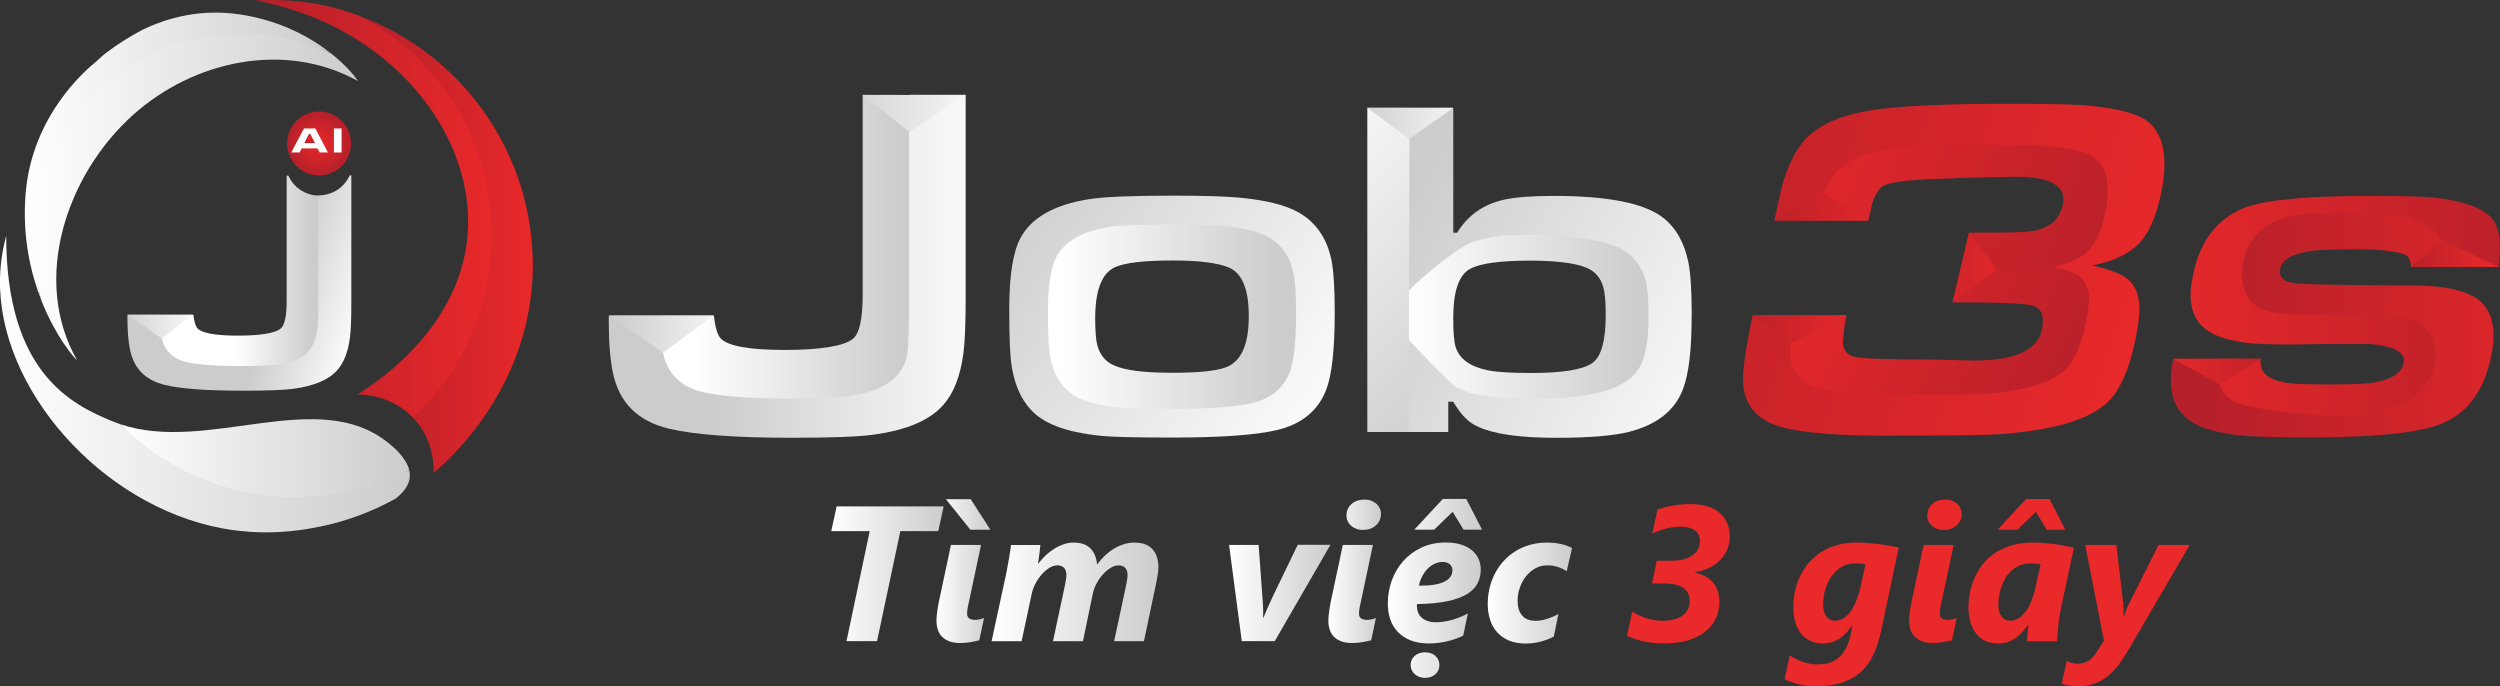 <?xml version="1.0" encoding="UTF-8"?>
<svg id="Layer_2" data-name="Layer 2" xmlns="http://www.w3.org/2000/svg" xmlns:xlink="http://www.w3.org/1999/xlink" viewBox="0 0 592.38 162.63">
  <rect x="0" y="0" width="592.38" height="162.63" fill="#333333" stroke="none"/>
  <defs>
    <style>
      .cls-1 {
        fill: url(#linear-gradient-2);
      }

      .cls-2 {
        fill: url(#linear-gradient-51);
      }

      .cls-3 {
        fill: #fff;
      }

      .cls-4 {
        fill: url(#linear-gradient-17);
      }

      .cls-5 {
        fill: url(#linear-gradient-43);
      }

      .cls-6 {
        fill: url(#linear-gradient-15);
      }

      .cls-7 {
        fill: url(#linear-gradient-18);
      }

      .cls-8 {
        fill: url(#linear-gradient-40);
      }

      .cls-9 {
        fill: url(#linear-gradient-52);
      }

      .cls-10 {
        fill: url(#linear-gradient-28);
      }

      .cls-11 {
        fill: url(#linear-gradient-14);
      }

      .cls-12 {
        fill: url(#linear-gradient-36);
      }

      .cls-13 {
        fill: url(#linear-gradient-20);
      }

      .cls-14 {
        fill: url(#linear-gradient-6);
      }

      .cls-15 {
        fill: url(#linear-gradient-53);
      }

      .cls-16 {
        fill: url(#linear-gradient-35);
      }

      .cls-17 {
        fill: url(#linear-gradient-48);
      }

      .cls-18 {
        fill: url(#linear-gradient-32);
      }

      .cls-19 {
        fill: url(#linear-gradient-11);
      }

      .cls-20 {
        fill: url(#linear-gradient-50);
      }

      .cls-21 {
        fill: url(#linear-gradient-39);
      }

      .cls-22 {
        fill: url(#linear-gradient-10);
      }

      .cls-23 {
        fill: url(#radial-gradient);
      }

      .cls-24 {
        fill: url(#linear-gradient-49);
      }

      .cls-25 {
        fill: url(#linear-gradient-37);
      }

      .cls-26 {
        fill: url(#linear-gradient-16);
      }

      .cls-27 {
        fill: url(#linear-gradient-31);
      }

      .cls-28 {
        fill: url(#linear-gradient-41);
      }

      .cls-29 {
        fill: url(#linear-gradient-21);
      }

      .cls-30 {
        fill: url(#linear-gradient-25);
      }

      .cls-31 {
        fill: url(#linear-gradient-5);
      }

      .cls-32 {
        fill: url(#linear-gradient-45);
      }

      .cls-33 {
        fill: url(#radial-gradient-2);
      }

      .cls-34 {
        fill: url(#linear-gradient-34);
      }

      .cls-35 {
        fill: url(#linear-gradient-7);
      }

      .cls-36 {
        fill: url(#linear-gradient-24);
      }

      .cls-37 {
        fill: url(#linear-gradient-9);
      }

      .cls-38 {
        fill: url(#linear-gradient-22);
      }

      .cls-39 {
        fill: url(#linear-gradient-42);
      }

      .cls-40 {
        fill: url(#linear-gradient-3);
      }

      .cls-41 {
        fill: url(#linear-gradient);
      }

      .cls-42 {
        fill: url(#linear-gradient-27);
      }

      .cls-43 {
        fill: #e9292a;
      }

      .cls-44 {
        fill: url(#linear-gradient-33);
      }

      .cls-45 {
        fill: url(#linear-gradient-38);
      }

      .cls-46 {
        fill: url(#linear-gradient-29);
      }

      .cls-47 {
        fill: url(#linear-gradient-30);
      }

      .cls-48 {
        fill: url(#linear-gradient-23);
      }

      .cls-49 {
        fill: url(#linear-gradient-19);
      }

      .cls-50 {
        fill: url(#linear-gradient-4);
      }

      .cls-51 {
        fill: url(#linear-gradient-8);
      }

      .cls-52 {
        fill: url(#linear-gradient-44);
      }

      .cls-53 {
        fill: url(#linear-gradient-47);
      }

      .cls-54 {
        fill: url(#linear-gradient-46);
      }

      .cls-55 {
        fill: url(#linear-gradient-12);
      }

      .cls-56 {
        fill: url(#linear-gradient-13);
      }

      .cls-57 {
        fill: url(#linear-gradient-26);
      }
    </style>
    <linearGradient id="linear-gradient" x1="327.19" y1="63.37" x2="391.11" y2="63.37" gradientUnits="userSpaceOnUse">
      <stop offset="0" stop-color="#fff"/>
      <stop offset="1" stop-color="#ccc"/>
    </linearGradient>
    <linearGradient id="linear-gradient-2" x1="247.24" y1="74.81" x2="306.96" y2="74.81" xlink:href="#linear-gradient"/>
    <linearGradient id="linear-gradient-3" x1="147.63" y1="62.74" x2="216.52" y2="62.74" xlink:href="#linear-gradient"/>
    <linearGradient id="linear-gradient-4" x1="251.15" y1="74.77" x2="302.73" y2="74.77" xlink:href="#linear-gradient"/>
    <linearGradient id="linear-gradient-5" x1="318" y1="103.33" x2="235.73" y2="45.61" xlink:href="#linear-gradient"/>
    <linearGradient id="linear-gradient-6" x1="164.2" y1="58.86" x2="213.68" y2="58.86" xlink:href="#linear-gradient"/>
    <linearGradient id="linear-gradient-7" x1="236" y1="63.1" x2="168.94" y2="63.1" xlink:href="#linear-gradient"/>
    <linearGradient id="linear-gradient-8" x1="176.21" y1="79.18" x2="145.02" y2="79.18" xlink:href="#linear-gradient"/>
    <linearGradient id="linear-gradient-9" x1="236.65" y1="26.92" x2="196.05" y2="26.92" xlink:href="#linear-gradient"/>
    <linearGradient id="linear-gradient-10" x1="346.53" y1="98.75" x2="319.16" y2="98.75" xlink:href="#linear-gradient"/>
    <linearGradient id="linear-gradient-11" x1="333.64" y1="74.92" x2="388.37" y2="74.92" xlink:href="#linear-gradient"/>
    <linearGradient id="linear-gradient-12" x1="413.28" y1="103.33" x2="327.36" y2="57.23" xlink:href="#linear-gradient"/>
    <linearGradient id="linear-gradient-13" x1="295.56" y1="31.31" x2="357.51" y2="91.77" xlink:href="#linear-gradient"/>
    <linearGradient id="linear-gradient-14" x1="351.76" y1="29.25" x2="320.4" y2="29.25" xlink:href="#linear-gradient"/>
    <linearGradient id="linear-gradient-15" x1="196.97" y1="135.96" x2="223.6" y2="135.96" xlink:href="#linear-gradient"/>
    <linearGradient id="linear-gradient-16" x1="221.88" y1="135.32" x2="234.66" y2="135.32" xlink:href="#linear-gradient"/>
    <linearGradient id="linear-gradient-17" x1="234.95" y1="140.24" x2="274.49" y2="140.24" xlink:href="#linear-gradient"/>
    <linearGradient id="linear-gradient-18" x1="291.24" y1="140.52" x2="315.26" y2="140.52" xlink:href="#linear-gradient"/>
    <linearGradient id="linear-gradient-19" x1="314.75" y1="135.37" x2="327.21" y2="135.37" xlink:href="#linear-gradient"/>
    <linearGradient id="linear-gradient-20" x1="328.82" y1="139.43" x2="351.17" y2="139.43" xlink:href="#linear-gradient"/>
    <linearGradient id="linear-gradient-21" x1="352.53" y1="140.52" x2="372.5" y2="140.52" xlink:href="#linear-gradient"/>
    <linearGradient id="linear-gradient-22" x1="518.42" y1="74.43" x2="591.36" y2="74.43" gradientUnits="userSpaceOnUse">
      <stop offset="0" stop-color="#b52028"/>
      <stop offset=".32" stop-color="#c72228"/>
      <stop offset="1" stop-color="#eb2628"/>
    </linearGradient>
    <linearGradient id="linear-gradient-23" x1="430.83" y1="64.04" x2="486.09" y2="64.04" xlink:href="#linear-gradient-22"/>
    <linearGradient id="linear-gradient-24" x1="510.08" y1="60.16" x2="416.63" y2="24.78" gradientUnits="userSpaceOnUse">
      <stop offset="0" stop-color="#b5202a"/>
      <stop offset=".3" stop-color="#c5222a"/>
      <stop offset="1" stop-color="#e9292a"/>
    </linearGradient>
    <linearGradient id="linear-gradient-25" x1="494.57" y1="95.34" x2="422" y2="58.56" xlink:href="#linear-gradient-24"/>
    <linearGradient id="linear-gradient-26" x1="481.8" y1="88.52" x2="419.4" y2="53.71" xlink:href="#linear-gradient-24"/>
    <linearGradient id="linear-gradient-27" x1="370.16" y1="32.7" x2="509.49" y2="79.47" xlink:href="#linear-gradient-24"/>
    <linearGradient id="linear-gradient-28" x1="415.79" y1="49.46" x2="448.63" y2="48.79" xlink:href="#linear-gradient-24"/>
    <linearGradient id="linear-gradient-29" x1="409.56" y1="77.8" x2="440.08" y2="78.13" xlink:href="#linear-gradient-24"/>
    <linearGradient id="linear-gradient-30" x1="444.45" y1="63.4" x2="479.61" y2="63.4" xlink:href="#linear-gradient-24"/>
    <linearGradient id="linear-gradient-31" x1="525.8" y1="85" x2="525.81" y2="85" xlink:href="#linear-gradient-24"/>
    <linearGradient id="linear-gradient-32" x1="515.56" y1="74.33" x2="591.21" y2="74.33" xlink:href="#linear-gradient-24"/>
    <linearGradient id="linear-gradient-33" x1="521.16" y1="76.98" x2="620.04" y2="76.98" xlink:href="#linear-gradient-24"/>
    <linearGradient id="linear-gradient-34" x1="606.27" y1="72.42" x2="505.58" y2="72.42" xlink:href="#linear-gradient-24"/>
    <linearGradient id="linear-gradient-35" x1="569.32" y1="60.13" x2="591.01" y2="60.13" xlink:href="#linear-gradient-24"/>
    <linearGradient id="linear-gradient-36" x1="543.94" y1="88.06" x2="511.6" y2="88.06" xlink:href="#linear-gradient-24"/>
    <linearGradient id="linear-gradient-37" x1="98.66" y1="57.04" x2="117.28" y2="57.04" xlink:href="#linear-gradient-24"/>
    <linearGradient id="linear-gradient-38" x1="126.01" y1="57.65" x2="126.07" y2="57.65" xlink:href="#linear-gradient-24"/>
    <linearGradient id="linear-gradient-39" x1="126.07" y1="58.44" x2="126.13" y2="58.44" xlink:href="#linear-gradient-24"/>
    <linearGradient id="linear-gradient-40" x1="126.13" y1="59.67" x2="126.22" y2="59.67" xlink:href="#linear-gradient-24"/>
    <linearGradient id="linear-gradient-41" x1="60.46" y1="49.49" x2="117.25" y2="49.49" xlink:href="#linear-gradient-24"/>
    <linearGradient id="linear-gradient-42" x1="85.31" y1="57.93" x2="126.26" y2="57.93" xlink:href="#linear-gradient-24"/>
    <linearGradient id="linear-gradient-43" x1="28.48" y1="109.11" x2="96.96" y2="109.11" xlink:href="#linear-gradient"/>
    <linearGradient id="linear-gradient-44" x1="0" y1="91" x2="97.12" y2="91" xlink:href="#linear-gradient"/>
    <linearGradient id="linear-gradient-45" x1="7.42" y1="46.43" x2="84.81" y2="46.43" xlink:href="#linear-gradient"/>
    <linearGradient id="linear-gradient-46" x1="5.87" y1="37.2" x2="78.49" y2="37.2" xlink:href="#linear-gradient"/>
    <linearGradient id="linear-gradient-47" x1="77.75" y1="44.43" x2="77.72" y2="44.41" gradientUnits="userSpaceOnUse">
      <stop offset="0" stop-color="#218180"/>
      <stop offset=".09" stop-color="#1d7b7a"/>
      <stop offset=".67" stop-color="#085d5b"/>
      <stop offset="1" stop-color="#015250"/>
    </linearGradient>
    <linearGradient id="linear-gradient-48" x1="77.76" y1="44.42" x2="77.71" y2="44.42" xlink:href="#linear-gradient-47"/>
    <radialGradient id="radial-gradient" cx="73.38" cy="32.83" fx="73.38" fy="32.83" r="1.17" gradientUnits="userSpaceOnUse">
      <stop offset="0" stop-color="#e9292a"/>
      <stop offset=".7" stop-color="#c5222a"/>
      <stop offset="1" stop-color="#b5202a"/>
    </radialGradient>
    <radialGradient id="radial-gradient-2" cx="75.6" cy="34" fx="75.6" fy="34" r="7.58" xlink:href="#radial-gradient"/>
    <linearGradient id="linear-gradient-49" x1="77.71" y1="44.42" x2="77.76" y2="44.42" xlink:href="#linear-gradient-47"/>
    <linearGradient id="linear-gradient-50" x1="81.52" y1="72.94" x2="72.46" y2="63.64" xlink:href="#linear-gradient"/>
    <linearGradient id="linear-gradient-51" x1="55.78" y1="64.33" x2="74.11" y2="64.33" xlink:href="#linear-gradient"/>
    <linearGradient id="linear-gradient-52" x1="87.31" y1="74.66" x2="65.58" y2="67.82" xlink:href="#linear-gradient"/>
    <linearGradient id="linear-gradient-53" x1="48.72" y1="77.46" x2="27.16" y2="77.22" xlink:href="#linear-gradient"/>
  </defs>
  <g id="Layer_1-2" data-name="Layer 1">
    <g>
      <path class="cls-41" d="m391.73,68.75c-.8-5.21-2.02-10.04-7.41-12.16-2.55-1-5.39-1.38-8.06-1.95-3.04-.66-6.09-1.4-9.18-1.77-6.74-.8-13.34.99-19.63,3.25-2.85,1.02-5.72,2.09-8.18,3.89-1.67,1.22-3.11,2.67-4.48,4.2.3-9.66.77-19.32,1.4-28.96,1.95-1.35,3.81-2.85,5.53-4.49.45-.43.73-1.13.73-1.75s-.27-1.34-.73-1.75c-.47-.43-1.09-.76-1.75-.73-.67.03-1.27.26-1.75.73-.99.95-2.03,1.84-3.11,2.68-.27.21-.55.41-.83.61-.19-.13-.39-.24-.62-.32-.35-.16-.67-.36-.98-.58-.3-.26-.59-.54-.84-.85-.32-.44-.65-.89-1.04-1.28-.3-.3-.65-.59-1.03-.79-.65-.35-1.16-.45-1.88-.53-.59-.06-1.35.32-1.75.73-.43.43-.75,1.14-.73,1.75.03.64.24,1.31.73,1.75.17.13.33.26.5.39.21.12.43.2.66.26.16.16.33.32.47.5.45.6.89,1.19,1.47,1.67.65.54,1.33.93,2.05,1.28-.7,10.51-1.21,21.02-1.51,31.55-.15,5.22-.23,10.35.5,15.53.78,5.51,1.64,10.95,1.65,16.54,0,3.19,4.97,3.2,4.96,0-.01-4.23-.46-8.41-1.05-12.58,2.93,3.73,6.93,6.35,11.35,8,5.43,2.03,11.37,2.44,17.11,2.48,5.62.04,11.86.22,17.3-1.45,4.88-1.5,8.52-4.95,10.27-9.75,1.92-5.27.7-10.74-.12-16.09Zm-3.8,10.83c-.26,4.14-2.47,8.09-6.37,9.77-4.17,1.8-9.25,1.62-13.7,1.71-4.79.1-9.68.08-14.4-.88-4.74-.96-9.27-2.87-12.67-6.41-3.65-3.8-4.3-8.21-4.15-13.31,0-.27-.03-.51-.09-.74,2.82-3.36,5.65-6.27,9.83-7.94,4.61-1.84,9.54-3.55,14.5-4.04,5.07-.51,9.92.78,14.83,1.84,4.15.9,9.17,1.1,10.44,5.94.58,2.23.79,4.59,1.14,6.86.37,2.38.78,4.77.63,7.19Z"/>
      <path class="cls-1" d="m308.09,77.52c-.36-6.07,1.04-12.85-1.64-18.53-1.13-2.38-3.02-4.42-5.47-5.44-2.93-1.22-6.5-1.06-9.62-1.29-6.86-.5-13.75-.89-20.63-.67-3.85.12-7.7.46-11.51,1.02-3.31.49-6.61,1.3-8.99,3.82-3.97,4.21-4.92,11.01-4.61,16.81-.31.72-.32,1.57.2,2.34,0,.04,0,.09.01.13.09.77.46,1.36.97,1.75.46,2.05-.44,4.72-.43,6.58.03,2.8,1.12,5.35,3.02,7.4,4,4.34,10.69,5.5,16.27,6.14,6.75.77,13.64.5,20.41.28,5.96-.19,13.98.37,18.84-3.75,4.92-4.18,3.53-10.96,3.19-16.59Zm-6.2,12.63c-1.84,1.81-5.13,2.13-7.58,2.35-2.87.26-5.77.32-8.65.41-5.75.18-11.55.36-17.3-.05-5.03-.35-12.49-1.01-15.86-5.37-1.84-2.38-.97-5.12-.77-7.86.15-2.08-.15-4.04-1.14-5.78-.33-4.42.01-9.74,2.57-13.26,1.5-2.06,3.79-2.63,6.19-3.03,3.08-.52,6.21-.79,9.33-.94,5.79-.29,11.6-.11,17.39.23,2.83.17,5.66.38,8.49.6,2.54.2,5.03.22,6.68,2.45,3.08,4.16,1.62,10.56,1.77,15.36.07,2.47.36,4.93.53,7.39.18,2.49.27,5.58-1.67,7.49Z"/>
      <path class="cls-40" d="m218.18,31.21c.3-3.18-4.66-3.15-4.96,0-.8,8.37-1.23,16.78-1.26,25.19-.03,8.35.59,16.72.06,25.06-.06.92-.13,1.84-.22,2.75-.07.73,0,2.31-.37,2.95-.54.9-3.22,1.63-4.29,2.01-3.42,1.22-7.01,1.93-10.63,2.25-7.33.65-15.06.31-22.35-.7-4.34-.61-8.24-2.51-12.03-4.63-.71-.4-1.48-.81-2.07-1.38-.11-.11-.26-.3-.4-.43,1.92-.78,3.81-2.15,5.61-3.14,2.4-1.33.77-5.53-1.91-4.53-3.47,1.29-8.22,3.05-11.56.49-1.33-1.02-2.44-2.3-4.28-1.37-1.41.71-1.96,2.58-1.08,3.91.5.76,1.22,1.09,1.93,1.12.28.19.56.38.66.45.49.35.98.65,1.52.91,1.2.58,2.45.91,3.76,1.08-.06.43-.04.9.08,1.42.88,3.81,4.88,5.62,8.03,7.23,4.15,2.13,8.28,3.49,12.93,3.97,4.42.46,8.89.75,13.33.82,8.27.12,18.12-.57,25.31-5.14,1.63-1.04,2.15-2.45,2.41-4.28.33-2.3.53-4.62.65-6.95.25-5.01.1-10.02-.01-15.03-.27-11.37.06-22.71,1.15-34.04Z"/>
      <g>
        <g>
          <path class="cls-50" d="m306.84,64.93c-.83-3.94-2.82-6.97-5.93-8.74-2.31-1.32-5.96-2.66-10.62-3.12-2.6-.26-6.21-.62-11.87-.62-7.38,0-13.27.2-15.92.62-6.35,1.03-10.26,3.77-12.18,7.49-1.32,2.54-2.19,7.17-2.19,13.11,0,4.98.03,8.48.31,10.3.69,4.43,2.42,7.42,5.31,9.37,2.37,1.6,6.35,2.95,11.24,3.43,2.03.2,6.32.31,12.8.31,8.69,0,14.91-.37,18.73-1.25,4.57-1.06,7.91-3.61,9.37-7.49,1-2.66,1.56-7.45,1.56-14.05,0-4.4-.22-7.48-.62-9.37Zm-15.49,21.71c-2.03,1.13-6.52,1.69-13.5,1.69s-11.42-.6-14.01-1.8c-1.95-.9-3.22-2.47-3.83-4.72-.34-1.28-.5-3.41-.5-6.42,0-6.64,1.58-10.67,4.72-12.09,2.33-1.05,6.88-1.58,13.67-1.58,6.26,0,10.71.57,13.33,1.69,3.12,1.35,4.67,5.18,4.67,11.48s-1.52,10.06-4.56,11.76Z"/>
          <path class="cls-31" d="m315.49,61.6c-1.09-5.18-3.68-8.92-7.76-11.25-3.04-1.73-7.62-2.89-13.73-3.49-3.41-.34-8.83-.5-16.26-.5-9.68,0-16.26.28-19.75.84-8.33,1.35-13.75,4.46-16.26,9.34-1.73,3.34-2.59,8.91-2.59,16.71,0,6.52.18,10.99.56,13.39.9,5.81,3.24,10,7.03,12.54,3.12,2.1,7.88,3.47,14.29,4.11,2.66.26,8.25.39,16.77.39,11.4,0,19.61-.58,24.64-1.74,6-1.39,9.96-4.64,11.87-9.73,1.31-3.49,1.97-9.56,1.97-18.23,0-5.77-.27-9.9-.79-12.38Zm-9.89,26.52c-1.46,3.88-4.48,6.36-9.05,7.42-3.83.88-10.09,1.33-18.78,1.33-6.49,0-10.75-.1-12.77-.31-4.89-.48-8.52-1.53-10.89-3.13-2.89-1.95-4.67-5.13-5.36-9.56-.29-1.82-.43-5.23-.43-10.2,0-5.94.66-10.19,1.98-12.73,1.91-3.72,6.05-6.09,12.39-7.12,2.66-.43,7.67-.64,15.05-.64,5.66,0,9.79.13,12.39.39,4.66.46,8.15,1.34,10.47,2.66,3.12,1.77,5.09,4.63,5.91,8.57.4,1.89.6,5.04.6,9.44,0,6.61-.5,11.23-1.5,13.89Z"/>
        </g>
        <g>
          <path class="cls-14" d="m216.11,60.26s.26,21.27-.48,24.04c-.21.78-1.45,4.21-2.14,5-2.28,2.64-6.9,4.97-12.61,5.71-2.52.34-7.13.24-13.56.24-9.57,0-16.67-.16-20.94-1.19-5.19-1.25-8.47-5.27-9.52-10.23-.39-1.82-.44-9.04-.44-9.04h12.74c.32,2.87.88,4.71,1.69,5.49,1.8,1.76,6.84,2.64,15.14,2.64s14.08-.9,16.19-2.7c1.49-1.29,2.23-4.75,2.23-10.39V22.47c4.14-.02,12.07.03,12.07.05l-.36,37.74Z"/>
          <path class="cls-35" d="m228.82,22.47v47.88c0,6.22-.18,10.66-.53,13.32-.71,5.36-2.27,9.42-4.7,12.2-3.21,3.72-8.85,6.11-16.9,7.16-3.56.47-9.88.7-18.95.7-13.5,0-23.26-.72-29.28-2.17-7.32-1.76-11.72-6.14-13.21-13.14-.66-3.13-1-7.16-1-12.09,0-.49,0-1.01,0-1.56h12.14v.23c0,.63.01,1.24.03,1.83h0c.07,2.68.3,4.93.68,6.74,1.05,4.97,4.17,8.07,9.36,9.32,4.27,1.03,11.19,1.54,20.76,1.54,6.43,0,10.92-.16,13.44-.5,5.71-.74,9.71-2.44,11.98-5.08.69-.79,1.29-1.73,1.78-2.82.11-.4.26-.96.47-1.75.74-2.76.5-23.75.5-23.75V22.47h13.4Z"/>
          <polygon class="cls-51" points="157.09 83.58 169.08 74.77 144.48 74.77 157.09 83.58"/>
          <polygon class="cls-37" points="215.52 31.32 228.61 22.52 204.45 22.52 215.52 31.32"/>
        </g>
        <g>
          <polygon class="cls-22" points="333.75 95.17 323.98 102.33 343.17 102.33 333.75 95.17"/>
          <path class="cls-19" d="m390.52,65.87c-.9-3.22-3.06-5.59-5.93-7.18-4.12-2.28-12.58-3.75-24.36-3.75-5.4,0-9.39,1.28-11.87,2.19-3.83,1.39-13.46,9.16-15.61,11.72l-.03,12.3c1.38,1.72,9.31,9.68,10.79,10.34,3.33,1.47,8.87,3.42,17.65,3.42,7.24,0,12.81-.3,16.24-.94,6.12-1.14,10.42-4.04,12.18-7.49,1.25-2.44,1.56-6.54,1.56-11.87,0-4.01-.14-6.99-.62-8.74Zm-13.37,20.26c-2.37,1.5-7.13,2.25-14.29,2.25-4.8,0-8.21-.21-10.24-.62-4.28-.86-6.85-2.72-7.71-5.57-.38-1.24-.56-3.53-.56-6.87,0-6.34,1.35-10.22,4.05-11.65,2.4-1.27,7.11-1.91,14.12-1.91,6.11,0,10.54.54,13.28,1.63,2.1.83,3.47,2.38,4.11,4.67.38,1.35.57,3.52.57,6.52,0,6.3-1.11,10.15-3.32,11.53Z"/>
          <path class="cls-55" d="m400.84,74.93c0,7.88-.67,13.61-2.03,17.22-1.91,5.1-6.18,8.49-12.81,10.18-3.71.94-9.48,1.41-17.31,1.41-8.36,0-14.44-.84-18.23-2.52-.52-.24-1-.48-1.44-.74-1.61-.97-3.17-2.73-4.67-5.29h-1.18v7.15h-9.38l-1.03-23.04c1.38,1.72,11.07,11.9,12.56,12.56,3.33,1.47,4.79,2.19,15.61,2.55,7.23.24,12.56-.32,15.99-.95,6.12-1.14,10.06-3.43,11.83-6.89,1.25-2.44,1.87-6.31,1.87-11.64,0-4.01-.24-6.89-.72-8.63-.9-3.22-2.79-5.63-5.66-7.23-4.12-2.28-12.07-3.42-23.84-3.42-5.4,0-9.24.92-11.72,1.82-3.83,1.39-13.76,9.9-15.91,12.47l1.23-44.39h10.36v29.59h.9c2.32-3.78,5.64-6.3,9.96-7.53.33-.1.68-.18,1.06-.27,2.73-.61,6.68-.92,11.83-.92,12.75,0,21.36,1.68,25.82,5.06,3.12,2.37,5.16,5.93,6.14,10.69.52,2.59.79,6.84.79,12.77Z"/>
          <path class="cls-56" d="m323.99,25.54v76.79h9.8l.06-21.5.03-12.3.11-42.99h-10Z"/>
          <polygon class="cls-11" points="333.96 32.96 344.31 25.54 323.98 25.54 333.96 32.96"/>
        </g>
      </g>
      <g>
        <path class="cls-6" d="m222.33,125.85h-8.99l-5.52,26.07h-7.24l5.5-26.07h-9.11l1.27-5.86h25.36l-1.27,5.86Z"/>
        <path class="cls-26" d="m232.04,151.72c-.27.08-.58.15-.92.22-.35.08-.72.15-1.11.21-.39.07-.8.12-1.22.16-.42.04-.84.05-1.26.05-.99,0-1.84-.13-2.55-.39-.7-.26-1.29-.62-1.75-1.09-.46-.47-.8-1.02-1.01-1.67-.22-.65-.32-1.35-.32-2.13,0-.33.02-.69.05-1.09.04-.4.09-.82.15-1.26.06-.44.13-.88.21-1.33s.17-.89.26-1.3c.06-.25.16-.72.3-1.39.14-.67.3-1.45.49-2.33.19-.88.38-1.8.59-2.77.21-.97.4-1.9.59-2.77s.35-1.65.49-2.33c.14-.67.24-1.14.3-1.39h7.13l-2.72,12.82c-.12.52-.25,1.1-.38,1.75s-.2,1.21-.2,1.68c0,.56.18.96.53,1.18.36.22.76.33,1.23.33.38,0,.78-.04,1.17-.12.39-.08.75-.19,1.08-.32-.19.89-.38,1.77-.56,2.64-.18.87-.36,1.75-.56,2.64Zm-2.11-26.2l-5.79-7.23h5.88l4.65,7.23h-4.74Z"/>
        <path class="cls-4" d="m274.49,134.56c0,.22-.02.52-.07.89s-.1.76-.17,1.16-.14.79-.21,1.17-.14.7-.2.97l-2.78,13.18h-7.06l2.78-13c.09-.47.18-.96.27-1.47.09-.5.13-.89.13-1.16,0-.74-.18-1.32-.54-1.73-.36-.41-.91-.61-1.65-.61-.56,0-1.17.19-1.8.58-.64.39-1.24.89-1.81,1.51-.57.62-1.08,1.33-1.51,2.14-.44.8-.75,1.62-.92,2.47l-2.34,11.27h-7.1l2.78-13c.09-.47.18-.96.27-1.47s.13-.89.13-1.16c0-.74-.18-1.32-.54-1.73-.36-.41-.91-.61-1.64-.61-.58,0-1.19.19-1.83.58-.64.39-1.24.9-1.8,1.52-.56.63-1.06,1.35-1.49,2.15-.43.8-.74,1.62-.91,2.45l-2.4,11.27h-7.12l3.38-15.63c.13-.68.27-1.37.4-2.06.13-.69.25-1.35.36-1.98.1-.63.2-1.22.28-1.76.08-.54.14-1,.19-1.37h6.95c-.04.41-.09.85-.14,1.3-.05.45-.1.89-.16,1.3-.05.41-.1.78-.15,1.1-.04.32-.08.55-.11.68h.09c.55-.71,1.15-1.37,1.79-1.97.65-.6,1.33-1.12,2.04-1.56.71-.44,1.45-.78,2.2-1.04.76-.25,1.51-.38,2.27-.38,1.78,0,3.12.46,4.03,1.38s1.43,2.2,1.58,3.83c.56-.77,1.18-1.48,1.85-2.11.67-.64,1.38-1.19,2.14-1.65.76-.46,1.54-.82,2.36-1.07.82-.25,1.65-.38,2.49-.38,1.88,0,3.31.52,4.26,1.55.96,1.03,1.44,2.51,1.44,4.44Z"/>
        <path class="cls-7" d="m302.08,151.92h-7.84l-3.01-22.8h7.01l.91,12.62c.03.28.06.62.08,1.02.02.4.04.82.06,1.25.01.43.03.86.03,1.28,0,.42,0,.79-.03,1.1h.09c.12-.31.26-.66.42-1.04s.33-.77.51-1.18.36-.82.55-1.23c.18-.41.36-.8.52-1.17l6.12-12.67h7.75l-13.18,22.8Z"/>
        <path class="cls-49" d="m324.9,151.72c-.27.08-.58.15-.92.22-.35.08-.72.15-1.11.21-.39.07-.8.12-1.22.16-.42.04-.84.05-1.26.05-.99,0-1.84-.13-2.55-.39s-1.29-.62-1.75-1.09c-.46-.47-.8-1.02-1.01-1.67-.22-.65-.32-1.35-.32-2.13,0-.33.02-.69.05-1.09.04-.4.09-.82.15-1.26.06-.44.13-.88.21-1.33.08-.45.17-.89.26-1.3.06-.25.16-.72.3-1.39.14-.67.3-1.45.49-2.33.19-.88.38-1.8.59-2.77.21-.97.4-1.9.59-2.77.19-.88.35-1.65.49-2.33.14-.67.24-1.14.3-1.39h7.13l-2.72,12.82c-.12.52-.25,1.1-.38,1.75s-.2,1.21-.2,1.68c0,.56.18.96.53,1.18.36.22.76.33,1.23.33.38,0,.78-.04,1.17-.12.39-.08.75-.19,1.08-.32-.19.89-.38,1.77-.56,2.64-.18.87-.36,1.75-.56,2.64Zm2.32-29.94c0,.58-.11,1.1-.33,1.56-.22.46-.52.86-.9,1.19-.38.33-.82.59-1.34.77-.51.18-1.07.27-1.66.27s-1.09-.08-1.57-.26c-.48-.17-.9-.41-1.25-.71-.35-.31-.62-.66-.82-1.08-.2-.41-.3-.87-.3-1.36,0-.58.11-1.1.32-1.56.21-.46.51-.86.89-1.19.38-.33.83-.59,1.35-.77.52-.18,1.08-.27,1.69-.27.56,0,1.08.08,1.56.25.47.17.89.41,1.24.71.35.3.62.66.82,1.08.2.41.3.87.3,1.36Z"/>
        <path class="cls-13" d="m350.86,135c0,1.17-.25,2.25-.75,3.23s-1.33,1.82-2.49,2.54c-1.16.71-2.71,1.27-4.64,1.68-1.93.41-4.33.64-7.21.68-.03.09-.04.17-.04.24v.21c0,.46.07.92.22,1.38.15.46.4.88.77,1.25.36.37.84.67,1.44.9.59.23,1.34.34,2.23.34.53,0,1.12-.05,1.75-.15.63-.09,1.27-.24,1.93-.42.65-.18,1.3-.41,1.95-.67.65-.26,1.24-.55,1.79-.86l-1.09,5.25c-.46.24-.99.47-1.58.69-.59.22-1.24.42-1.93.6-.69.18-1.42.32-2.2.42-.78.1-1.58.16-2.39.16-1.72,0-3.2-.25-4.43-.76-1.23-.5-2.24-1.18-3.04-2.04-.79-.85-1.38-1.85-1.75-2.99s-.56-2.36-.56-3.65c0-1.95.32-3.79.97-5.55.65-1.75,1.57-3.29,2.76-4.61,1.19-1.32,2.63-2.37,4.32-3.15s3.57-1.17,5.64-1.17c1.5,0,2.78.18,3.83.54,1.05.35,1.91.83,2.58,1.43.67.6,1.16,1.29,1.47,2.06.31.77.47,1.57.47,2.4Zm-13.18,25.62c-.99,0-1.82-.3-2.46-.89s-.97-1.31-.97-2.16c0-.89.33-1.61.98-2.17.65-.56,1.47-.83,2.45-.83s1.81.28,2.44.84c.63.57.95,1.28.95,2.16s-.32,1.6-.95,2.18c-.63.58-1.44.87-2.44.87Zm9.11-35.11l-2.58-4.23-4.39,4.23h-4.7l6.75-7.28h5.57l3.74,7.28h-4.39Zm-2.63,9.57c0-.55-.2-1-.61-1.37-.41-.36-.98-.55-1.73-.55-.65,0-1.28.14-1.88.42-.6.28-1.15.67-1.65,1.17s-.92,1.09-1.28,1.78c-.36.69-.62,1.44-.8,2.24,2.67.03,4.66-.27,5.98-.91,1.31-.64,1.97-1.57,1.97-2.78Z"/>
        <path class="cls-29" d="m371.23,135.38c-.5-.39-1.16-.72-1.96-1-.8-.28-1.67-.42-2.61-.42-1.08,0-2.06.25-2.94.76-.87.5-1.62,1.16-2.23,1.96-.61.8-1.08,1.7-1.4,2.69-.33.99-.49,1.97-.49,2.94,0,1.53.36,2.71,1.07,3.54.71.83,1.78,1.25,3.21,1.25.45,0,.91-.04,1.39-.13.48-.09.96-.21,1.44-.37.47-.16.93-.33,1.37-.52.44-.19.84-.4,1.19-.62l-1.09,5.39c-1.01.52-2.09.92-3.23,1.21-1.14.29-2.29.43-3.43.43-1.48,0-2.79-.23-3.91-.69-1.12-.46-2.06-1.11-2.82-1.94-.76-.83-1.33-1.82-1.7-2.97s-.57-2.41-.57-3.8c0-1.28.15-2.52.43-3.73.29-1.21.71-2.35,1.26-3.42.55-1.07,1.23-2.06,2.04-2.96.81-.91,1.74-1.68,2.78-2.34,1.05-.66,2.2-1.16,3.47-1.53,1.27-.36,2.64-.55,4.11-.55.68,0,1.33.04,1.94.12.61.08,1.16.18,1.67.31s.95.27,1.34.42c.39.16.7.3.94.43l-1.27,5.52Z"/>
      </g>
      <g>
        <path class="cls-38" d="m589.11,57.96c-5.73-2.81-11.5-6.29-17.61-8.18-5.92-1.83-12.37-.86-18.44-.53-5.68.32-12.16.01-17.34,2.74-4.93,2.6-6.95,9.2-6.26,14.46.74,5.6,4.83,8.82,10.26,9.35,2.92.28,5.79.38,8.7.86,2.96.48,5.9.8,8.9.93,2.96.12,5.94.12,8.88.51,2.36.31,6.44.69,7.58,3.17.96,2.09,1.6,5.92-.11,7.68-1.8,1.85-4.47,3.35-6.77,4.48-3.1,1.52-6.31,1.79-9.71,1.8-3.5.01-6.99-.01-10.49-.02-3.54,0-6.8-.14-10.17-1.33-1.64-.58-3.24-1.25-4.85-1.89-.11-.05-.23-.09-.35-.13.64-.16,1.27-.36,1.89-.59,2.93-1.1,1.82-5.64-1.32-4.78-1.13.31-2.52.54-3.87.89-2.71.26-5.42-.25-7.93-1.64-2.79-1.55-5.3,2.73-2.5,4.28,1.72.95,3.56,1.62,5.44,2.01.04.35.13.7.29,1.05.71,1.48,2.46,1.88,3.88,2.45,2.99,1.19,5.97,2.53,9.05,3.5,3.02.96,6.13,1.14,9.27,1.15,3.65.02,7.29.02,10.94.02,3.08,0,6.21-.04,9.18-.95,2.83-.86,5.46-2.33,7.89-4,2.38-1.64,4.97-3.36,5.8-6.31.74-2.65.19-6.1-.67-8.68-.97-2.89-2.94-4.62-5.75-5.66-6.14-2.27-12.89-1.61-19.29-2.18-3.32-.3-6.58-1.1-9.91-1.34-2.61-.19-6.04.24-7.96-1.95-2.15-2.45-1.58-6.16-.62-8.98,1.11-3.25,3.66-4.39,6.85-5.03,3.74-.75,7.68-.7,11.48-.91,3.8-.21,7.65-.6,11.45-.48,3.64.11,6.86,1.32,10.08,2.85-.87.64-1.64,1.42-2.29,2.33-1.86,2.6,2.44,5.08,4.28,2.5,1.11-1.55,3.23-2,4.93-1.24,2.1.94,3.53,2.25,5.94,2.42,2.42.18,3.43-3.55,1.25-4.62Z"/>
        <path class="cls-48" d="m500.97,50.64c2.4-6.36.78-14.41-6.7-16.08-3.85-.86-8-.85-11.93-1.12-4.18-.29-8.36-.54-12.54-.75-4.32-.22-8.64-.39-12.96-.52-3.89-.12-7.79-.26-11.66.32-6.35.95-12.59,4.71-14.52,10.84-.18,0-.35.04-.53.09-3,.88-5.72,2.4-8.1,4.42-.3.25-.54.73-.64,1.09-.15.54-.09,1.11.13,1.62.17.41.41.72.76.99.4.31.98.59,1.5.53,1.16-.13,2.22-.39,3.25-.98.92-.53,1.62-1.24,2.25-2.06.15-.07.3-.16.45-.23.33-.13.66-.24,1-.35.61.55,1.53.72,2.36.52,1.85,1.05,3.8,1.91,5.88,2.44,1.25.32,2.75-.41,3.05-1.73.29-1.29-.39-2.7-1.73-3.05-.88-.23-1.73-.52-2.57-.85-.8-.36-1.58-.76-2.33-1.21,1.84-6.05,10.13-7.5,15.67-7.55,8.53-.07,17.11.49,25.62,1.01,4.32.26,8.63.57,12.94.92,3.44.28,6.84.75,7.46,4.77.58,3.72-1.63,7.44-3.29,10.6-1.59,3.03-3.45,6.04-7.11,6.54-2.14.29-2.35,3.62-.59,4.53,2.08,1.09,4.7,2.32,5.87,4.49,1.46,2.7-.56,6.66-1.44,9.29-.85,2.56-1.56,6.78-3.89,8.42-2.48,1.75-6.27,2.31-9.19,2.75-6.7,1.02-13.64.63-20.38.46-6.98-.18-14.04-.32-20.99-1-3.28-.32-6.29-1.34-8.56-3.83-.55-.6-1.04-1.27-1.42-1.99-.33-.63-.36-.79.03-.99,2.37-.31,4.75-1.23,6.93-2.46,2.45-1.37.8-5.31-1.91-4.53-1.85.53-4.57,1.12-6.76,2.24-1.2-.02-2.36-.37-3.36-1.26-2.39-2.1-5.91,1.39-3.51,3.51,1.05.92,2.17,1.56,3.33,1.98-.44,3.24,2.42,6.59,4.74,8.48,3.05,2.48,6.63,3.44,10.49,3.81,4.57.43,9.2.58,13.79.76,8.85.36,17.96.97,26.77-.1,4.03-.49,8.39-1.23,11.98-3.22,3.7-2.05,4.8-6.19,6.1-9.93,1.39-4.01,3.74-9.02,2.26-13.29-.78-2.24-2.35-3.94-4.2-5.32,4.07-2.99,6.54-8.64,8.2-13.02Z"/>
        <g>
          <g>
            <path class="cls-36" d="m499.5,47.76c-.11.91-.41,2.11-.62,3.12-.2.92-.39,1.39-.62,2.19-.32,1.07-.54,1.95-.94,2.81-.1.21-.21.42-.31.62-.17.32-.13.64-.31.94-.36.58-1.25,1.36-1.56,1.87-1.87,3.12-7.91,4.34-7.81,4.37l-14.05.62-6.68-9.18h6.49c2.98,0,5.31-.07,6.98-.2.97-.08,1.71-.18,2.24-.3,3.6-.79,5.76-2.82,6.48-6.08.97-4.57-3.01-6.78-11.93-6.64l-7.25.15-4.17.08c-.22,0-.36,0-.41.01h-.29s-2.05.15-2.05.15c-9.73.17-15.3.81-16.72,1.92-.93.79-1.7,2.06-2.31,3.83-.18.93-.5,2.34-.95,4.22l-10.64-6.38c.04-.08-.03-.24,0-.31.16-.38.45-.89.62-1.25.17-.35.45-.61.62-.94.72-1.3,1.27-2.23,2.19-3.12,2.82-2.66,7.52-4.63,13.74-5.31,5.29-.57,12.61-.94,21.86-.94,6.33,0,10.74.17,13.11.31,5.91.39,10.06,1.34,12.18,2.81.26.2.71.4.94.62,2.05,2.01,2.71,5.54,2.19,9.99Z"/>
            <path class="cls-30" d="m495.12,73.05c-.07.6-.19,1.18-.31,1.87-.02.11-.25,1.59-.31,1.87-.2.9-.86,3.17-.94,3.43-.15.52-.45,1.09-.62,1.56-.86,2.37-1.59,4.04-2.81,5.31-3.13,3.36-10.26,5.85-20.3,6.56-2.26.17-9.04,0-20.3,0-8.68,0-14.69-.23-18.42-1.25-4.86-1.39-7.49-5.01-7.18-9.99.03-.36.37-1.07.37-1.07l13.26-6.64h0c-.38,1.42-.68,3.6-.9,6.52.15,1.84,1.05,2.94,2.7,3.32,1.84.45,8.28.67,19.35.67l8.94.23c9.71,0,15.1-2.4,16.15-7.2.71-3.22.01-5.16-2.08-5.79-.74-.22-2.12-.39-4.15-.52-2.82-.18-6.89-.27-12.23-.27h-2.7l10.59-7.74-.03-.04,13.75-.64h0c4.72.11,6.51,2.51,6.59,2.61.15.18.49.73.62.94.4.61.77,1.39.94,2.19.06.27,0,1.46,0,1.56.03.74.11,1.54,0,2.5Z"/>
            <path class="cls-57" d="m432.22,45.78c-.07.18-.14.36-.21.54-.15.39-.29.8-.43,1.22-.14.43-.27.86-.39,1.3-.08.3-.17.6-.24.91-.16.62-.31,1.26-.44,1.93l-.13.58h12.3l-10.47-6.49Zm41,18.12l-6.64-8.77-3.92,16.54,10.59-7.74-.03-.04Zm-48.92,17.45l13.26-6.64h-12.21c-.52,2.64-.87,4.85-1.06,6.64Z"/>
            <path class="cls-42" d="m512,46.13c-1.13,5.18-2.76,8.95-4.9,11.3-2.44,2.66-6.19,4.48-11.25,5.46,3.41.86,5.83,1.68,7.25,2.47,2.33,1.42,3.6,3.69,3.83,6.81.11,2.17-.25,5.16-1.07,8.94-1.39,6.42-3.38,10.97-5.96,13.68-4.16,4.46-12.91,7.16-26.22,8.1-3,.22-11.96.34-26.89.34-11.51,0-19.75-.67-24.7-2.03-6.45-1.84-9.47-6.05-9.05-12.66.22-3.26.97-7.87,2.25-13.83h0s10.06,0,10.06,0c-.52,2.64-.87,4.85-1.06,6.64h0c-.04.41-.08.8-.1,1.16-.31,4.98,1.96,8.16,6.83,9.54,3.73,1.02,9.94,1.53,18.62,1.53,11.25,0,18.01-.09,20.28-.25,10.03-.71,16.63-2.75,19.76-6.11,1.22-1.27,2.26-3.09,3.13-5.46.17-.47.34-.97.5-1.49.08-.26.16-.52.24-.79.23-.81.44-1.67.64-2.57.06-.28.12-.56.17-.83.06-.27.11-.53.15-.79.03-.11.04-.23.06-.34.12-.69.22-1.33.29-1.94.11-.95.17-1.8.14-2.54,0-.1,0-.2,0-.29-.01-.15-.03-.29-.04-.43-.03-.28-.08-.55-.14-.82-.17-.79-.46-1.49-.86-2.1-.13-.21-.27-.4-.43-.58-.08-.1-.17-.19-.25-.27-.34-.35-.72-.65-1.16-.92-.13-.08-.29-.15-.45-.22-.23-.11-.49-.22-.78-.34-.1-.04-.2-.08-.31-.11-.2-.08-.41-.16-.64-.24-.83-.29-1.81-.57-2.95-.86h0c-.11-.03-.22-.06-.34-.09,3.81-.74,6.64-2.1,8.48-4.11.4-.44.78-.95,1.13-1.53.18-.29.35-.6.52-.92.1-.2.2-.41.31-.62.4-.86.76-1.82,1.07-2.89.24-.79.46-1.65.66-2.57.22-1.01.38-1.98.48-2.89.53-4.46-.24-7.7-2.29-9.71-.23-.23-.48-.44-.74-.64-2.12-1.47-6.14-2.4-12.04-2.8-2.38-.15-6.73-.22-13.07-.22-9.24,0-16.51.29-21.8.85-6.22.67-10.75,2.35-13.57,5-.92.89-1.73,1.99-2.45,3.29-.18.33-.36.67-.52,1.02-.17.36-.33.72-.49,1.09-.03.08-.06.15-.1.24-.07.18-.14.36-.21.54-.15.39-.29.8-.43,1.22-.14.43-.27.86-.39,1.3-.08.3-.17.6-.24.91-.15.62-.3,1.26-.43,1.93l-.13.58h-9.98l1.01-4.61c1.42-7.05,3.75-12.16,6.97-15.3,3.75-3.53,9.75-5.74,18.01-6.64,7.01-.75,16.65-1.13,28.92-1.13,8.4,0,14.18.1,17.33.28,7.84.53,13.17,1.76,15.98,3.71,4.09,3.04,5.21,8.89,3.38,17.55Z"/>
            <polygon class="cls-10" points="442.68 52.26 420.41 52.26 432.22 45.78 442.68 52.26"/>
            <polygon class="cls-46" points="437.57 74.71 424.3 81.35 424.3 81.36 424.3 81.36 415.29 74.72 415.29 74.71 437.57 74.71"/>
            <polygon class="cls-47" points="473.25 63.94 462.67 71.67 466.58 55.13 473.22 63.9 473.25 63.94"/>
          </g>
          <g>
            <path class="cls-27" d="m525.81,84.99s0,.01,0,.02"/>
            <path class="cls-18" d="m579.15,56.63c-2.95-3.9-7.66-5.16-10.49-5.91-.31-.08-.59-.16-.84-.23-3.46-.98-8.77-.72-19.34-.2-4.77.23-6.79.43-9.18,1.6-3.63,1.77-6.12,4.32-7.4,7.58-1.36,3.47-1.67,8.39.73,11.54,3.28,4.31,11.54,4.21,26.55,4.03,8.61-.11,11.47-.05,14.16,1.84,4.9,3.45,3.98,8.74,2.34,12.57-2.04,4.77-7.22,6.35-11.38,7.61-3.18.97-7.18,1.11-14.92,1.07-1.84,0-3.39-.22-5.36-.48-1.5-.2-3.2-.43-5.4-.62-4.6-.39-6.37-.96-8.87-1.85-1.74-.62-2.48-2.1-3.07-3.29-.1-.21-.2-.4-.3-.59l8.66-5.47-.38-.6-8.77,5.54-9.99-5.58-.34.61,10.08,5.64c.13.22.26.48.4.76.61,1.23,1.45,2.92,3.46,3.64,2.55.91,4.36,1.49,9.04,1.89,2.19.19,3.88.42,5.37.62,1.99.27,3.56.48,5.45.49.73,0,1.43,0,2.1,0,6.47,0,10.07-.21,13.03-1.11,4.3-1.31,9.65-2.93,11.82-8.01,1.74-4.07,2.71-9.7-2.58-13.42-3-2.11-6.39-2.07-14.57-1.97-15.89.19-23.03.12-25.98-3.75-2.55-3.35-1.6-8.4-.64-10.86,1.21-3.09,3.59-5.51,7.06-7.2,2.28-1.11,4.15-1.29,8.91-1.53,10.5-.51,15.77-.77,19.12.18.25.07.54.15.85.23,2.71.72,7.17,1.92,9.99,5.5l-6.72,5.54.45.54,6.83-5.63,11.88,5.58.3-.64-12.06-5.66Z"/>
            <path class="cls-44" d="m587.05,70.83c-3.04-2.06-8.01-3.13-14.91-3.2-14.93-.04-24.15-.19-27.68-.45-3.27-.22-4.64-1.44-4.11-3.66.41-2.14,3.11-3.53,8.1-4.16,1.98-.18,5.16-.28,9.51-.28,6.75,0,10.92.53,12.49,1.58.45.41.73,1.27.85,2.59h10.59c-.54-1.91-1.71-4.86-3.99-7.29-5.01-5.35-12.31-5.53-19.66-5.59-10.34-.09-20.15-.18-24.62,6.58-2.76,4.18-3.33,10.72-.33,14.35,2.46,2.98,6.89,3.12,15.76,3.4,4.79.15,7.69-.18,15.67.17,4.74.21,7.85.51,10.06,2.86,1.86,1.99,2.19,4.48,2.3,5.26.6,4.56-2.07,8.03-2.66,8.79-3.02,3.92-7.45,4.94-11.61,5.89-3.72.85-6.56.81-11.44.75-2.09-.03-6-.16-11.11-.92-7.57-1.11-11.39-1.72-13.27-4.31-.71-.97-2.09-3.41-1.17-8.17h-10.88c-1.27,6.22-.38,10.76,2.7,13.61,2.33,2.37,6.77,3.88,13.33,4.56,3,.3,8.44.45,16.31.45,15.37,0,25.76-1.07,31.17-3.21,6.11-2.43,10.05-7.71,11.81-15.81,1.39-6.52.32-11.12-3.2-13.78Z"/>
            <path class="cls-34" d="m592.05,63.24h-10.17c-.54-1.91-1.71-4.86-3.99-7.29-5.01-5.35-12.31-5.53-19.66-5.59-10.34-.09-20.15-.18-24.62,6.58-2.76,4.18-3.33,10.72-.33,14.35,2.46,2.98,6.89,3.12,15.76,3.4,4.79.15,7.69-.18,15.67.17,4.74.21,7.85.51,10.06,2.86,1.86,1.99,2.19,4.48,2.3,5.26.6,4.56-2.07,8.03-2.66,8.79-3.02,3.92-7.45,4.94-11.61,5.89-3.72.85-6.56.81-11.44.75-2.09-.03-6-.16-11.11-.92-7.57-1.11-11.39-1.72-13.27-4.31-.71-.97-2.09-3.41-1.17-8.17h9.88c-.41,3.04,1.52,4.91,5.8,5.63,1.42.3,4.74.45,9.96.45,4.91,0,8.21-.1,9.9-.29,4.88-.6,7.61-2.17,8.21-4.72.52-2.51-2.1-4.03-7.88-4.56h-11.42c-9.19.23-15.4.1-18.62-.39-5.18-.71-8.69-2.25-10.52-4.61-2.14-2.63-2.61-6.51-1.41-11.65,1.65-7.91,5.74-13.14,12.26-15.69,4.99-1.84,14.76-2.76,29.31-2.76,7.46,0,12.62.13,15.47.39,6.61.75,11.09,2.29,13.45,4.61,2.03,2.14,2.65,6.08,1.86,11.82Z"/>
            <polygon class="cls-16" points="592.05 63.24 571.28 63.22 578.81 57.02 592.05 63.24"/>
            <polygon class="cls-12" points="514.92 85.01 535.68 85.01 525.95 91.12 514.92 85.01"/>
          </g>
        </g>
        <g>
          <path class="cls-43" d="m409.88,127.03c0,2.21-.75,4.09-2.24,5.63-1.49,1.55-3.51,2.52-6.05,2.94v.09c1.87.36,3.31,1.14,4.32,2.35,1.01,1.21,1.51,2.72,1.51,4.53,0,1.97-.52,3.71-1.56,5.21-1.04,1.5-2.55,2.65-4.52,3.47-1.97.82-4.37,1.22-7.19,1.22-3.15,0-6.02-.61-8.62-1.82l1.22-5.7c1.07.67,2.23,1.19,3.48,1.57,1.25.38,2.5.57,3.73.57,2.02,0,3.59-.41,4.72-1.22,1.13-.82,1.69-1.98,1.69-3.48,0-2.76-2.06-4.14-6.19-4.14h-2.74l1.14-5.39h3.38c2.12,0,3.79-.41,5.01-1.23,1.22-.82,1.82-1.96,1.82-3.43,0-1.1-.39-1.94-1.18-2.52-.79-.58-1.89-.87-3.3-.87-2.23,0-4.49.53-6.79,1.6l1.22-5.7c2.64-.85,5.26-1.27,7.86-1.27,2.9,0,5.16.67,6.79,2.01,1.63,1.34,2.45,3.2,2.45,5.55Z"/>
          <path class="cls-43" d="m445.81,149.18c-.42,1.99-.97,3.81-1.67,5.45-.7,1.65-1.64,3.06-2.83,4.24-1.19,1.18-2.68,2.1-4.47,2.76-1.8.66-4,.99-6.61.99-1.44,0-2.77-.15-3.98-.46-1.22-.31-2.35-.71-3.41-1.21l1.25-5.66c.94.62,1.96,1.14,3.07,1.54,1.11.4,2.29.6,3.52.6,1.16,0,2.17-.16,3.04-.47.87-.31,1.62-.77,2.25-1.38.63-.61,1.15-1.36,1.57-2.26.42-.9.75-1.93,1-3.11l.4-2h-.09c-.39.58-.81,1.12-1.27,1.64s-.97.96-1.53,1.35c-.56.39-1.17.69-1.85.92-.67.23-1.44.34-2.28.34-1.16,0-2.17-.21-3.04-.63-.87-.42-1.6-1.01-2.18-1.77-.59-.76-1.03-1.66-1.33-2.72-.3-1.05-.45-2.22-.45-3.49s.14-2.54.41-3.8c.27-1.25.69-2.45,1.24-3.58.55-1.14,1.24-2.19,2.07-3.15.83-.97,1.8-1.8,2.91-2.5,1.11-.71,2.35-1.26,3.73-1.66,1.38-.4,2.9-.6,4.56-.6.92,0,1.84.03,2.75.1.91.07,1.8.16,2.67.27.87.11,1.7.24,2.48.38s1.51.28,2.18.41l-4.12,19.46Zm-4.98-15.62c-.45-.04-.93-.06-1.44-.06-1.02,0-1.99.25-2.88.76-.9.5-1.68,1.19-2.35,2.07-.67.88-1.2,1.91-1.58,3.09-.39,1.19-.58,2.47-.58,3.83,0,.55.06,1.06.17,1.53.11.47.29.87.52,1.21.24.34.53.61.88.8.35.19.75.29,1.21.29.59,0,1.14-.12,1.64-.36.5-.24.95-.56,1.36-.97.41-.41.77-.88,1.09-1.41s.61-1.1.86-1.69c.25-.59.47-1.2.66-1.81.19-.61.34-1.19.46-1.74l1.18-5.39c-.34-.08-.74-.13-1.19-.17Z"/>
          <path class="cls-43" d="m462.51,151.72c-.27.08-.58.15-.92.22-.35.08-.72.15-1.11.21-.39.07-.8.12-1.22.16-.42.04-.84.05-1.26.05-.99,0-1.84-.13-2.55-.39-.7-.26-1.29-.62-1.75-1.09-.46-.47-.8-1.02-1.01-1.67-.22-.65-.32-1.35-.32-2.13,0-.33.02-.69.05-1.09.04-.4.09-.82.15-1.26.06-.44.13-.88.21-1.33s.17-.89.26-1.3c.06-.25.16-.72.3-1.39.14-.67.3-1.45.49-2.33s.38-1.8.59-2.77c.21-.97.4-1.9.59-2.77.19-.88.35-1.65.49-2.33.14-.67.24-1.14.3-1.39h7.13l-2.72,12.82c-.12.52-.25,1.1-.38,1.75s-.2,1.21-.2,1.68c0,.56.18.96.53,1.18.36.22.76.33,1.23.33.38,0,.78-.04,1.17-.12.39-.08.75-.19,1.08-.32-.19.89-.38,1.77-.56,2.64-.18.87-.36,1.75-.56,2.64Zm2.32-29.94c0,.58-.11,1.1-.33,1.56-.22.46-.52.86-.9,1.19-.38.33-.82.59-1.34.77-.51.18-1.07.27-1.66.27s-1.09-.08-1.57-.26c-.48-.17-.9-.41-1.25-.71-.35-.31-.62-.66-.82-1.08-.2-.41-.3-.87-.3-1.36,0-.58.11-1.1.32-1.56.21-.46.51-.86.89-1.19.38-.33.83-.59,1.35-.77.52-.18,1.08-.27,1.69-.27.56,0,1.08.08,1.56.25.47.17.89.41,1.24.71.35.3.62.66.82,1.08.2.41.3.87.3,1.36Z"/>
          <path class="cls-43" d="m488.31,144.4c-.1.46-.21,1.02-.3,1.67-.1.65-.19,1.33-.27,2.04-.08.7-.15,1.4-.2,2.07-.05.67-.08,1.26-.08,1.75h-7.12c0-.22.01-.51.03-.86.02-.35.05-.71.08-1.07.03-.36.06-.72.1-1.07.04-.35.07-.64.1-.88h-.09c-.43.58-.88,1.14-1.34,1.67s-.97,1-1.54,1.41c-.56.41-1.19.74-1.88.98-.69.25-1.49.37-2.39.37-1.11,0-2.1-.2-2.97-.6-.87-.4-1.6-.98-2.19-1.74-.59-.76-1.05-1.68-1.36-2.77-.31-1.09-.47-2.33-.47-3.71,0-.7.08-1.55.23-2.57.16-1.02.44-2.08.85-3.21.41-1.12.98-2.24,1.7-3.34.73-1.11,1.66-2.1,2.79-2.99,1.14-.89,2.51-1.61,4.12-2.16,1.61-.55,3.51-.83,5.69-.83.85,0,1.7.03,2.55.1.85.07,1.69.16,2.52.27.82.11,1.62.24,2.39.39.77.15,1.49.3,2.16.45l-3.12,14.63Zm-3.32-18.88l-2.58-4.23-4.39,4.23h-4.7l6.75-7.28h5.57l3.74,7.28h-4.39Zm-2.61,8.05c-.42-.04-.81-.06-1.18-.06-1.02,0-1.92.17-2.69.51-.77.34-1.44.79-2.01,1.33-.57.55-1.05,1.17-1.44,1.87-.39.7-.69,1.41-.92,2.13-.23.72-.39,1.42-.49,2.1-.1.68-.14,1.28-.14,1.8,0,.55.06,1.06.17,1.53.11.47.29.87.52,1.21.24.34.53.61.88.8.35.19.75.29,1.21.29.85,0,1.6-.25,2.26-.74.66-.49,1.24-1.12,1.74-1.88.5-.76.91-1.62,1.25-2.58.33-.96.6-1.9.81-2.84l1.18-5.32c-.34-.08-.72-.13-1.14-.17Z"/>
          <path class="cls-43" d="m504.36,153.93c-.76,1.32-1.54,2.52-2.35,3.59-.81,1.08-1.69,1.99-2.64,2.75-.95.76-2,1.34-3.15,1.75-1.15.41-2.45.61-3.91.61-.5,0-1.11-.05-1.81-.15s-1.36-.25-1.97-.48l1.2-5.43c.31.22.7.39,1.16.51.46.12.92.18,1.38.18.87,0,1.69-.2,2.45-.61.76-.41,1.42-1.07,1.98-1.99l1.83-2.87-4.43-22.66h7.39l1.6,13.87c.04.5.07,1.05.09,1.63.01.58,0,1.05-.04,1.42h.09c.13-.37.3-.83.51-1.38.21-.55.46-1.1.76-1.67l6.97-13.87h7.39l-14.49,24.8Z"/>
        </g>
      </g>
      <g>
        <g>
          <path class="cls-25" d="m118.23,64.78c-.93,6.53-3.57,12.76-6.54,18.61-2.94,5.78-6.54,11.17-10.64,16.19-.58.73-1.29.94-1.97.79-.07-.12-.17-.21-.25-.33-.3-.38-.63-.73-.94-1.07-.3-.31-.6-.61-.91-.88-.1-.66.05-1.37.56-2.02,4.35-5.34,8.01-11.2,10.96-17.42,2.58-5.45,4.56-11.04,5.16-17.07.3-3.12.02-6.21.21-9.32.15-2.54.1-4.97-.41-7.47-2.1-10.21-8.49-19.58-15.72-26.89-1.54-1.54-.4-3.67,1.21-4.15.2-.07.4-.1.61-.1.58,0,1.16.21,1.69.74,4.49,4.54,8.46,9.73,11.58,15.32,2.88,5.12,5.12,10.69,5.87,16.54.38,2.97,0,5.92.17,8.91.18,3.19-.18,6.43-.63,9.6Z"/>
          <g>
            <path class="cls-45" d="m126.07,58.03c-.02-.25-.04-.5-.06-.76.02.25.04.5.06.76Z"/>
            <path class="cls-21" d="m126.13,58.85c-.02-.27-.04-.55-.06-.82.02.27.04.55.06.82Z"/>
            <path class="cls-8" d="m126.22,60.48c-.02-.55-.05-1.09-.09-1.63.03.54.06,1.09.09,1.63Z"/>
            <path class="cls-28" d="m117.25,55.86c0,17.07-5.92,31.51-19.37,43.11-.3-.31-.6-.61-.91-.88-5.07-4.56-11.35-4.64-12.29-4.64,2.78-1.64,24.04-14.74,26.09-37.38C112.97,31.89,92.45,5.95,60.46.1c3.31-.18,8.64-.23,14.99.89.02,0,.02.02.02.02,3.39.66,6.68,1.6,9.85,2.79,5.39,2.69,10.15,6.02,14.24,9.87,11.44,10.71,17.7,25.5,17.7,42.19Z"/>
            <path class="cls-39" d="m126.26,62v.93c0,.38,0,.76-.02,1.14,0,.17,0,.35-.02.53,0,.35-.02.71-.03,1.07v.15c-.02.28-.03.58-.07.88-.02.35-.03.68-.07,1.02,0,.07-.02.13-.02.2s-.02.15-.02.21c-.02.12-.02.25-.03.36-2.41,25.78-20.52,41.3-23.25,43.56.05-1.45.1-6.81-3.67-11.68-.07-.12-.17-.21-.25-.33-.3-.38-.63-.73-.94-1.07,11.44-10.69,18.59-26.04,18.59-43.11s-6.73-31.45-17.53-42.09c-4.02-3.97-8.61-7.32-13.63-9.96,23.2,8.71,39.91,30.67,40.9,56.68.02.25.02.5.03.76v.12c0,.21,0,.43.02.64Z"/>
          </g>
        </g>
        <g>
          <path class="cls-5" d="m96.96,111.35c-8.09,4.74-17.16,7.55-26.82,7.55-16.28,0-31.83-7.18-41.66-18.39,20.8,7.02,46.8-9.11,63.54,4.44,1.09.88,4.19,3.4,4.94,6.4Z"/>
          <path class="cls-52" d="m97.08,113.25c-.22,1.73-1.4,3.38-3.32,4.89-5.49,3.05-11.47,5.31-17.81,6.62,0,0-.02,0-.03,0-10.17,2.15-18.21,1.38-23.34.42C23.97,119.79-.55,92.07,0,65.97c.1-4.44.9-8,1.47-10.1,0,32.54,15.59,40,25.15,43.95.61.25,1.23.48,1.85.69,10.65,10.68,25.38,17.29,41.66,17.29,9.66,0,18.78-2.33,26.82-6.45.15.62.21,1.25.12,1.9Z"/>
        </g>
        <g>
          <path class="cls-32" d="m84.81,19.19c-17.39-9.6-38.96-4.78-53.24,8-15.78,14.12-24.23,38.96-13.31,58.17-.87-.72-5.09-5.73-8.36-13.92-1.86-6.53-2.48-9.15-2.48-14.02C7.42,27.77,28.32,7.49,57.35,7.49c7.57,0,11.55.62,21.15,5.2,3.68,2.94,5.76,5.61,6.32,6.5Z"/>
          <path class="cls-54" d="m78.49,12.69c-6.41-3.04-13.58-4.73-21.15-4.73C30.03,7.96,7.89,30.1,7.89,57.42c0,4.87.71,9.58,2.02,14.02-2.66-6.67-4.71-15.46-3.82-25.78,1.59-18.44,14.35-29.18,16.77-31.14.27-.26.93-.9,1.94-1.74.02,0,.03-.02.04-.03,2.77-2.12,5.73-4.01,8.83-5.65.02,0,.03-.02.05-.02,5.84-2.83,13.73-5.05,23.02-3.68,9.9,1.47,17.11,5.6,21.76,9.31Z"/>
        </g>
        <path class="cls-53" d="m77.76,44.41s-.03.01-.04.02v-.02s.04,0,.04,0Z"/>
        <path class="cls-53" d="m77.76,44.41s-.03.01-.04.02v-.02s.04,0,.04,0Z"/>
        <path class="cls-17" d="m77.76,44.41s-.03.01-.04.02v-.02s.04,0,.04,0Z"/>
        <g>
          <circle class="cls-3" cx="75.64" cy="34.02" r="7.12"/>
          <polygon class="cls-23" points="73.2 31.76 72.11 33.91 74.64 33.91 73.55 31.76 73.2 31.76"/>
          <path class="cls-33" d="m75.6,26.42c-4.19,0-7.58,3.39-7.58,7.58s3.39,7.58,7.58,7.58,7.58-3.39,7.58-7.58-3.39-7.58-7.58-7.58Zm.14,9.7l-.49-.96h-3.76l-.49.96h-1.98l3.01-5.68h2.69l2.97,5.68h-1.96Zm5.2,0h-1.82v-5.68h1.82v5.68Z"/>
        </g>
        <path class="cls-24" d="m77.76,44.41s-.03.01-.04.02v-.02s.04,0,.04,0Z"/>
        <g>
          <path class="cls-20" d="m75.43,74.7l-.03.06c0-5.38.02-10.77.03-16.15v6.89s.06,4.97,0,9.21Z"/>
          <path class="cls-2" d="m76.38,58.67c-.01,5.38,0,10.84,0,16.23l-.31.62c-.04,1.32-.22,1.77-.31,2.5-.31,2.39-1.1,4.38-2.18,5.62-.21.24-.68.41-.94.62-1.49,1.27-4.11,2.1-7.18,2.5-1.59.21-4.39.31-8.43.31-6,0-10.43-.29-13.11-.94-3.26-.78-5.27-3.12-5.93-6.24-.24-1.14-.12-2.49-.16-4.17h0c0-.37-.02-.74-.02-1.13h8.01c.2,1.71.55,2.81,1.05,3.28,1.13,1.1,4.29,1.66,9.5,1.66s8.83-.56,10.16-1.69c.93-.81,1.4-2.98,1.4-6.52v-29.71h0c.13,0,.27,0,.4,0,.04.1.08.19.13.29.91,1.85,2.52,3.29,4.47,3.98.78.28,1.61.44,2.48.46l.96,1.74c0,3.49,0,7.12,0,10.61Z"/>
          <path class="cls-9" d="m83.25,41.6v30.04c0,3.9-.11,6.69-.33,8.36-.44,3.36-1.43,5.91-2.95,7.65-2.01,2.33-5.55,3.83-10.6,4.49-2.23.29-6.2.44-11.89.44-8.47,0-14.59-.45-18.37-1.36-4.59-1.1-7.35-3.85-8.28-8.25-.42-1.96-.63-4.49-.63-7.58,0-.26,0-.53,0-.82h7.62c0,.39,0,.76.02,1.13h0c.04,1.68.19,3.09.43,4.23.66,3.12,2.62,5.06,5.87,5.85,2.68.64,7.02.96,13.02.96,4.04,0,6.85-.1,8.43-.31,3.06-.4,5.34-1.24,6.83-2.51.25-.22.48-.44.69-.68,1.08-1.23,1.78-3.04,2.09-5.43.09-.72.16-1.75.2-3.07h0s.03-.06.03-.06c.06-4.23,0-9.21,0-9.21v-6.89c0-3.49,0-6.98-.02-10.47v-1.82c.06,0,.12,0,.18,0,.61,0,1.22-.07,1.79-.21.58-.13,1.14-.33,1.66-.58,1.61-.78,2.91-2.08,3.7-3.68.04-.08.08-.17.12-.26h.38Z"/>
          <polygon class="cls-15" points="38.31 80.2 45.62 74.58 30.2 74.58 38.31 80.2"/>
        </g>
      </g>
    </g>
  </g>
</svg>